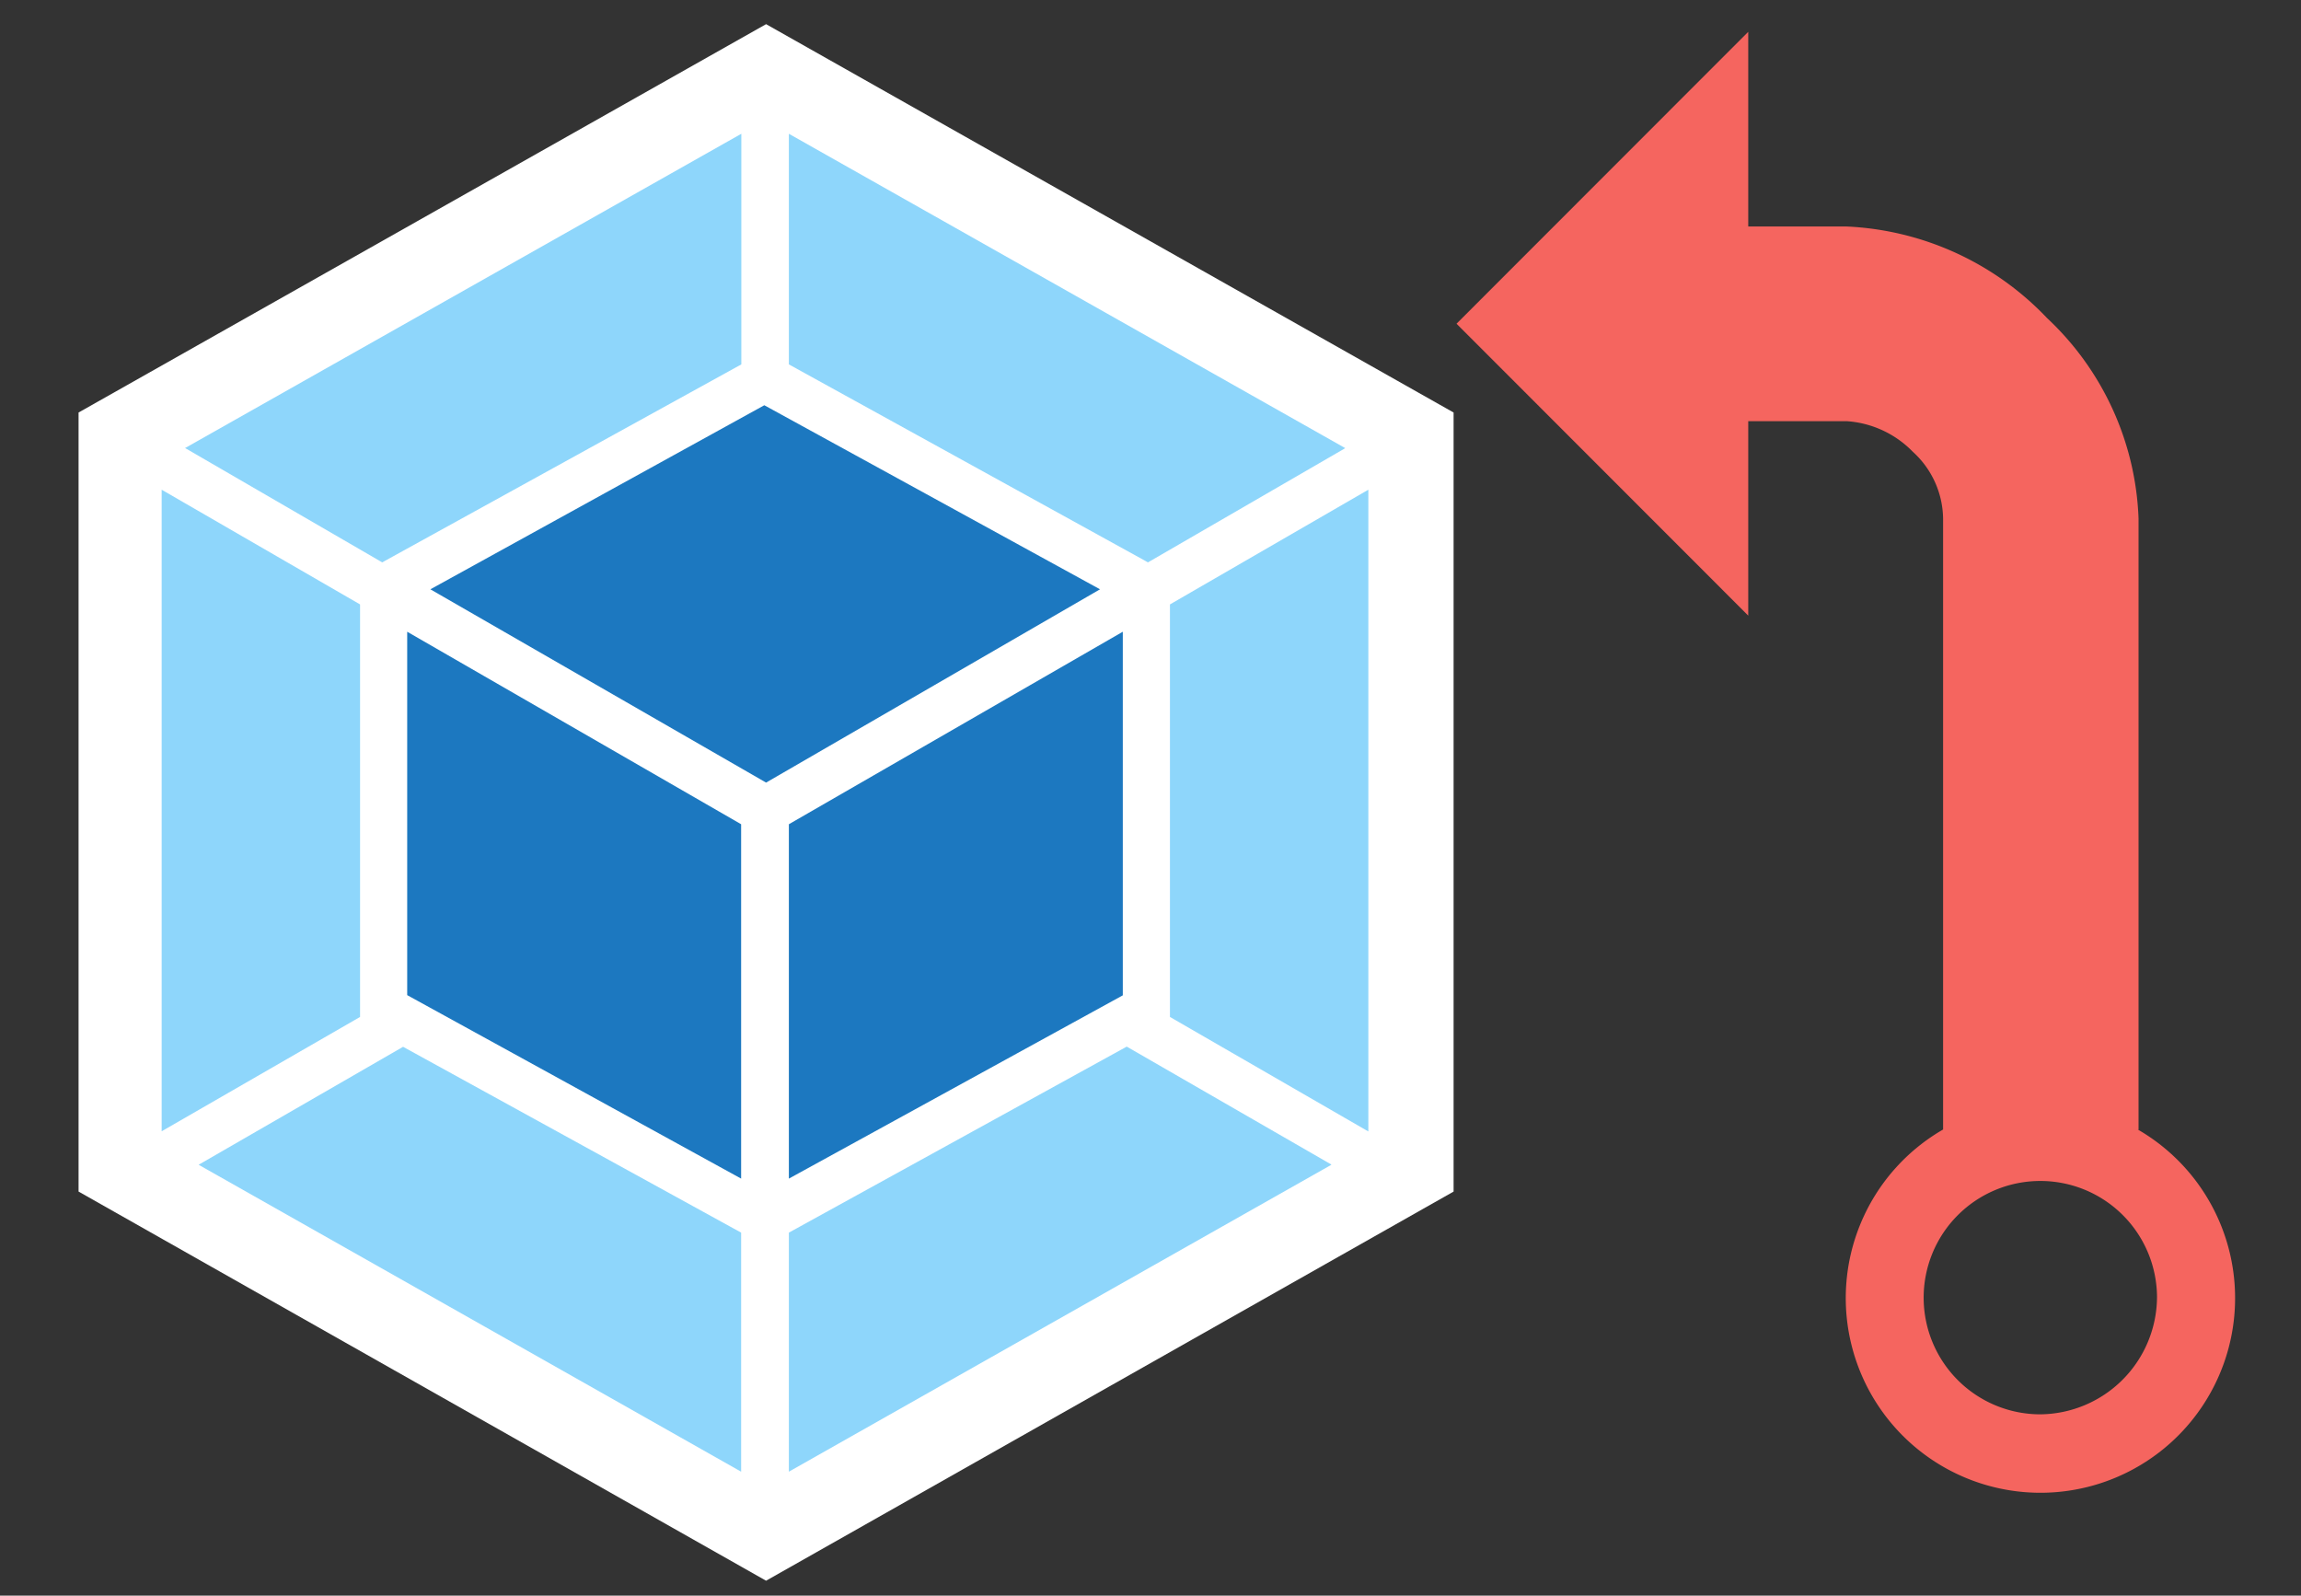 <svg id="Layer_1" data-name="Layer 1" xmlns="http://www.w3.org/2000/svg" viewBox="0 0 117.14 81.23"><rect x="0" y="0" width="117.14" height="81.23" fill="#333333" stroke="none"/><defs><style>.cls-1{fill:#fff;}.cls-2{fill:#8ed6fb;}.cls-3{fill:#1c78c0;}.cls-4{fill:#f5655f;fill-rule:evenodd;}</style></defs><title>webpack-day-logo</title><path class="cls-1" d="M39,1.23,74,21V60.66L39,80.47,4,60.66V21Z"/><path class="cls-2" d="M67.77,59.3,40.16,74.92V62.75l17.2-9.47,10.41,6Zm1.89-1.71V24.93l-10.1,5.84v21l10.1,5.83ZM10.12,59.3,37.73,74.92V62.75L20.52,53.29l-10.4,6ZM8.23,57.59V24.93l10.1,5.84v21ZM9.42,22.81l28.32-16V18.55l-18.14,10-.14.08-10-5.8Zm59.06,0-28.32-16V18.55l18.14,10,.14.08,10-5.79Z"/><path class="cls-3" d="M37.73,60l-17-9.34V32.16l17,9.8Zm2.43,0,17-9.33V32.16l-17,9.8ZM21.91,30l17-9.37L56,30l-17,9.84Z"/><path class="cls-4" d="M103.87,72A5.94,5.94,0,1,1,109.81,66,6,6,0,0,1,103.87,72Zm5-14.46V26.39a14.72,14.72,0,0,0-4.66-10.2A15,15,0,0,0,94,11.53H89V1.62L74.15,16.48,89,31.34V21.44h5A5.18,5.18,0,0,1,97.38,23a4.67,4.67,0,0,1,1.54,3.42V57.5a9.91,9.91,0,1,0,9.91,0Z"/></svg>